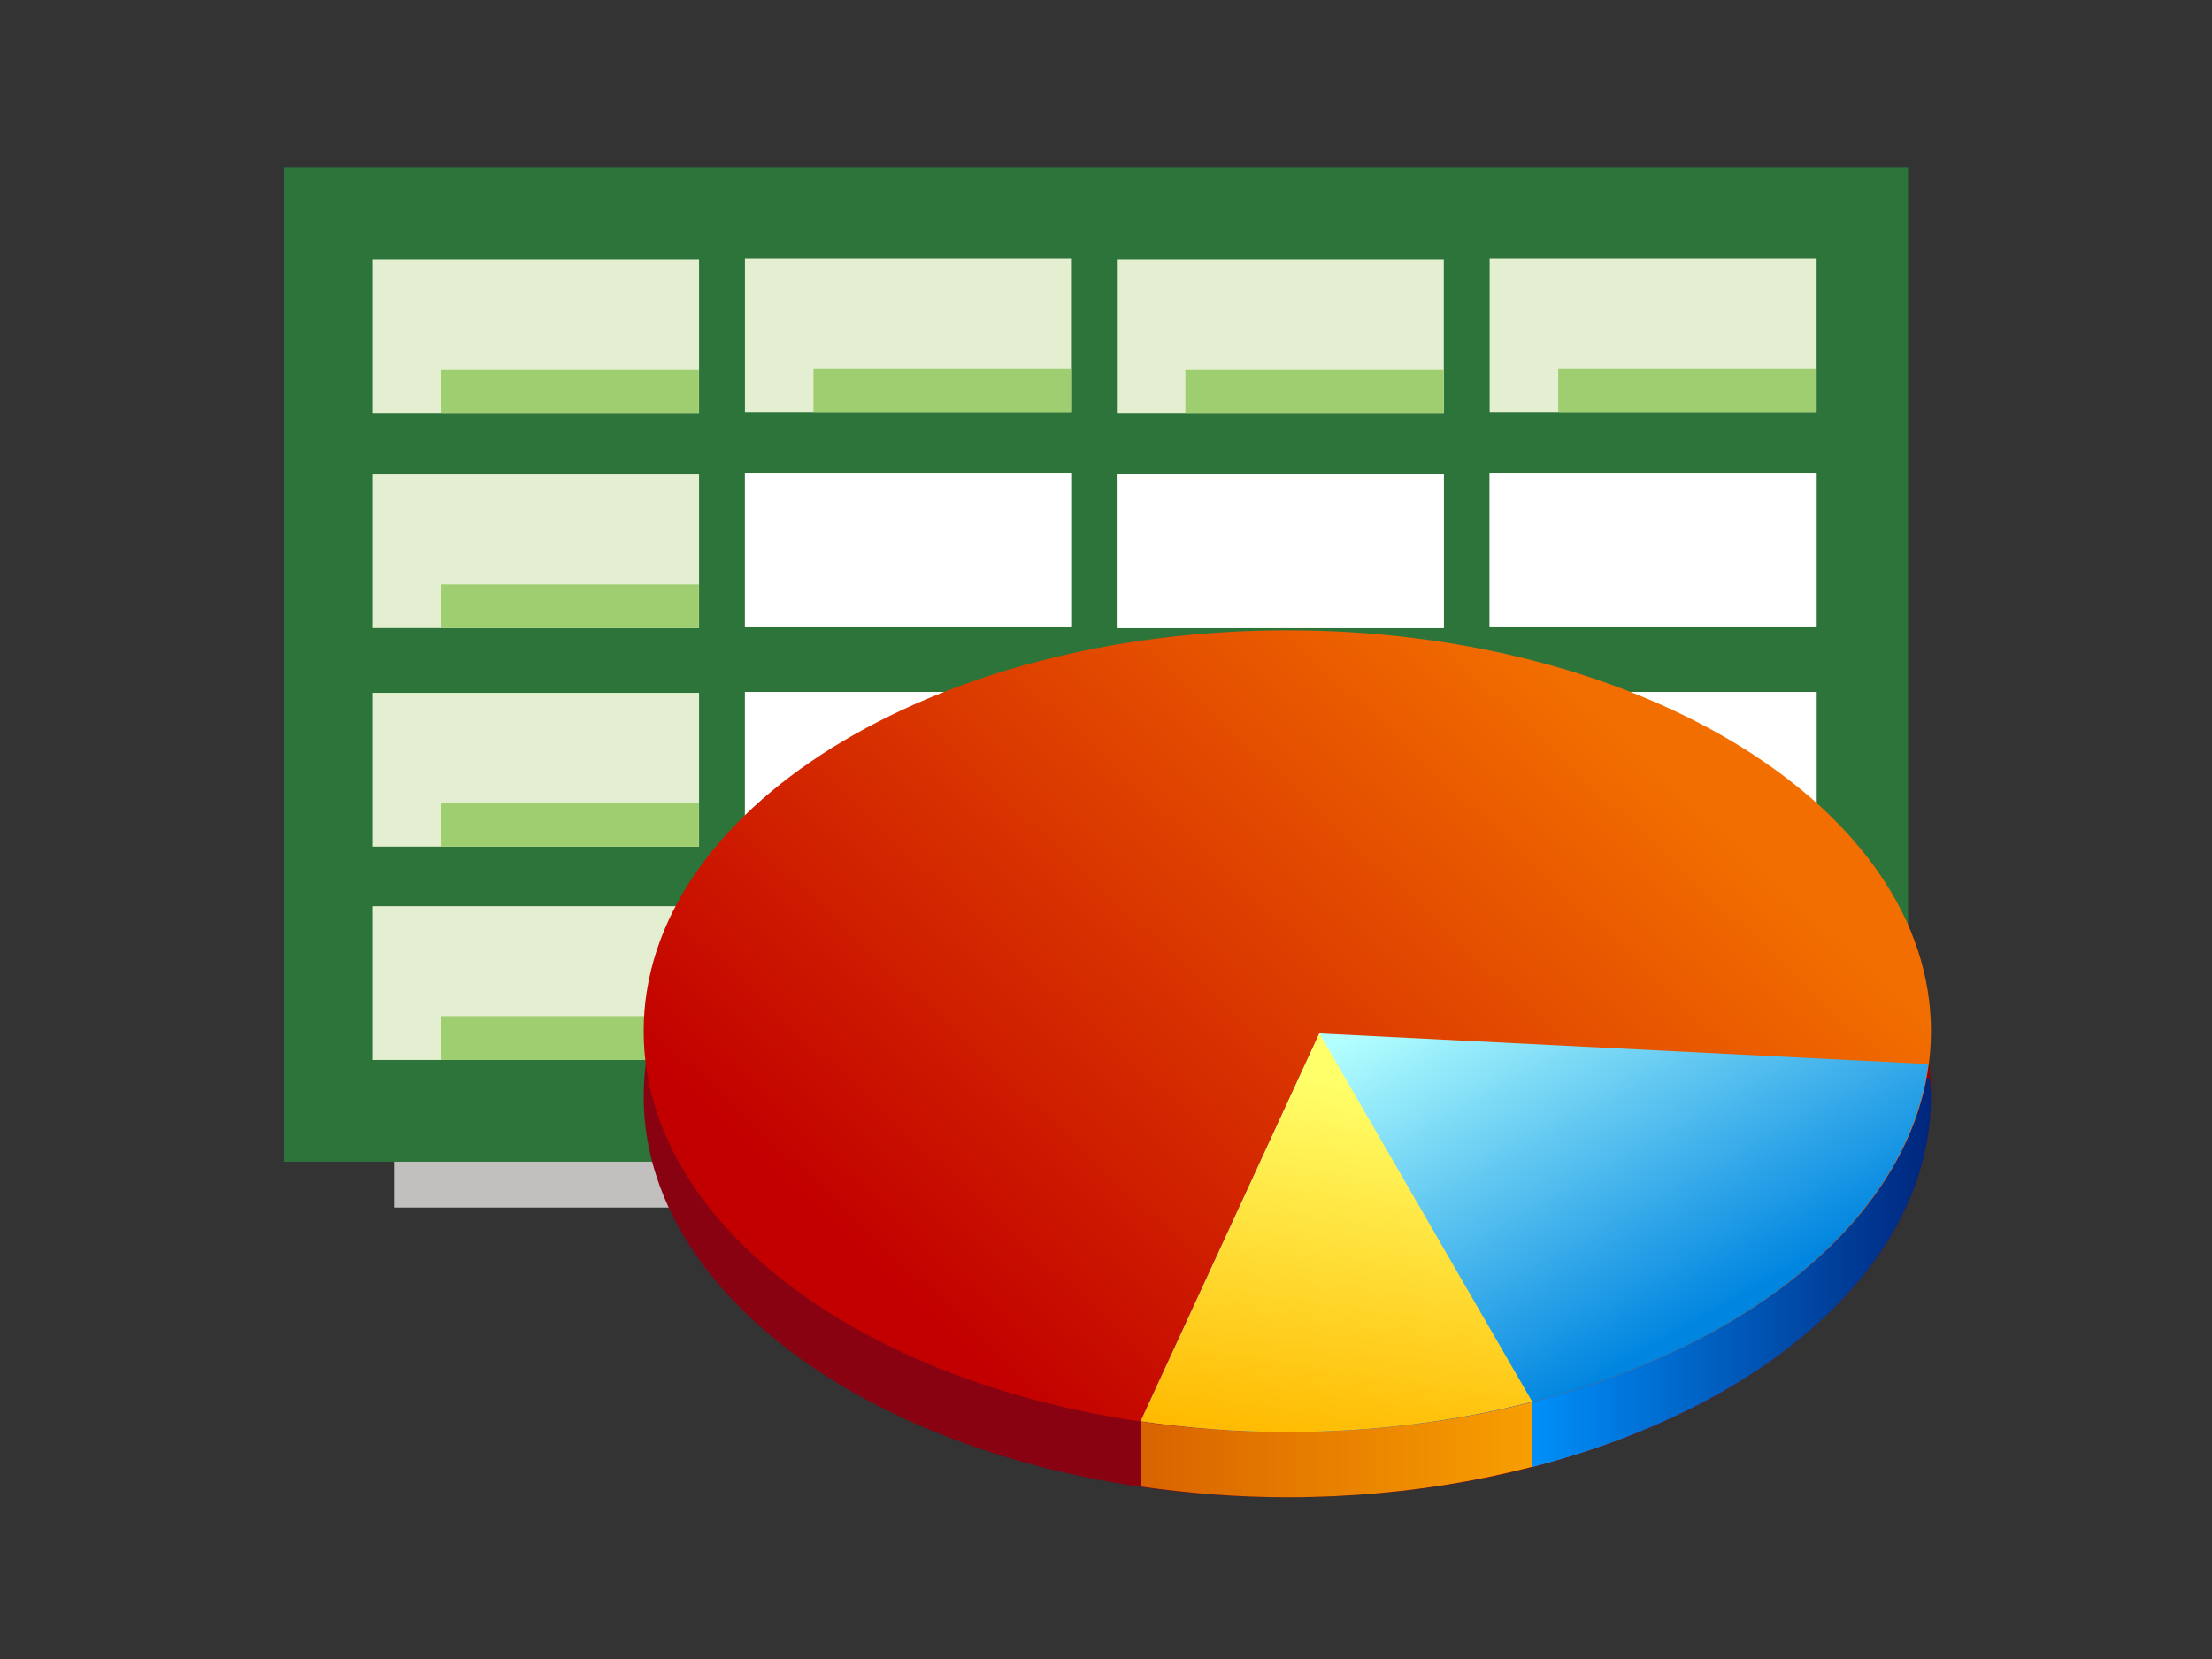 <?xml version="1.0" encoding="utf-8"?>
<!-- Generator: Adobe Illustrator 14.0.0, SVG Export Plug-In . SVG Version: 6.00 Build 43363)  -->
<!DOCTYPE svg PUBLIC "-//W3C//DTD SVG 1.1//EN" "http://www.w3.org/Graphics/SVG/1.1/DTD/svg11.dtd">
<svg version="1.1" id="Layer_1" xmlns="http://www.w3.org/2000/svg" xmlns:xlink="http://www.w3.org/1999/xlink" x="0px" y="0px"
	 width="640px" height="480px" viewBox="0 0 640 480" enable-background="new 0 0 640 480" xml:space="preserve">
<rect x="0" y="0" width="640" height="480" fill="#333333" stroke="none"/>
<g>
	<rect x="113.996" y="61.728" fill="#C2C0BF" width="411.574" height="287.646"/>
	<rect x="82.188" y="48.479" fill="#2D743A" width="469.877" height="287.642"/>
	<path fill="#E3EFD0" d="M215.531,119.365h94.592V74.886h-94.592V119.365z M323.144,119.609h94.593V75.13h-94.593V119.609z
		 M107.664,119.609h94.592V75.13h-94.592V119.609z M431,74.886v44.479h94.604V74.886H431z M431,181.467h94.604v-44.479H431V181.467z
		 M215.531,181.467h94.592v-44.479h-94.592V181.467z M107.664,181.711h94.592v-44.479h-94.592V181.711z M323.144,181.711h94.593
		v-44.479h-94.593V181.711z M107.664,244.945h94.592V200.46h-94.592V244.945z M215.531,244.689h94.592v-44.473h-94.592V244.689z
		 M323.144,244.945h94.593V200.46h-94.593V244.945z M431,244.689h94.604v-44.473H431V244.689z M107.664,306.676h94.592V262.18
		h-94.592V306.676z M323.144,306.676h94.593V262.18h-94.593V306.676z M431,306.42h94.604v-44.484H431V306.42z M215.531,306.42
		h94.592v-44.484h-94.592V306.42z"/>
	<path fill="#9FCE70" d="M450.842,106.694v12.671h74.718v-12.671H450.842z M127.494,306.676h74.718v-12.677h-74.718V306.676z
		 M235.361,119.365h74.718v-12.671h-74.718V119.365z M342.974,119.609h74.718v-12.666h-74.718V119.609z M127.494,181.711h74.718
		v-12.666h-74.718V181.711z M127.494,244.945h74.718v-12.677h-74.718V244.945z M127.494,119.609h74.718v-12.666h-74.718V119.609z"/>
	<rect x="431" y="136.988" fill="#FFFFFF" width="94.604" height="44.479"/>
	<rect x="215.531" y="136.988" fill="#FFFFFF" width="94.592" height="44.479"/>
	<rect x="323.144" y="137.232" fill="#FFFFFF" width="94.593" height="44.479"/>
	<rect x="215.531" y="200.216" fill="#FFFFFF" width="94.592" height="44.473"/>
	<rect x="323.144" y="200.46" fill="#FFFFFF" width="94.593" height="44.485"/>
	<rect x="431" y="200.216" fill="#FFFFFF" width="94.604" height="44.473"/>
	<rect x="323.144" y="262.18" fill="#FFFFFF" width="94.593" height="44.496"/>
	<rect x="431" y="261.936" fill="#FFFFFF" width="94.604" height="44.484"/>
	<rect x="215.531" y="261.936" fill="#FFFFFF" width="94.592" height="44.484"/>
	<path fill="#890212" d="M558.687,317.233c0,64.049-83.368,115.976-186.245,115.976c-102.843,0-186.212-51.927-186.212-115.976
		c0-64.06,83.369-115.986,186.212-115.986C475.318,201.248,558.687,253.174,558.687,317.233z"/>
	<linearGradient id="SVGID_1_" gradientUnits="userSpaceOnUse" x1="330.042" y1="410.039" x2="470.772" y2="410.039">
		<stop  offset="0" style="stop-color:#D96300"/>
		<stop  offset="1" style="stop-color:#FFAD00"/>
	</linearGradient>
	<path fill="url(#SVGID_1_)" d="M372.441,433.209c36.145,0,69.771-6.533,98.33-17.623c-6.288-13.276-11.279-26.263-27.716-26.873
		c-21.826-0.799-74.385-4.847-91.364,2.429l-21.649,20.041v18.888C343.673,432.055,357.824,433.209,372.441,433.209z"/>
	<linearGradient id="SVGID_2_" gradientUnits="userSpaceOnUse" x1="438.137" y1="368.184" x2="558.687" y2="368.184">
		<stop  offset="0" style="stop-color:#0094FF"/>
		<stop  offset="1" style="stop-color:#00267D"/>
	</linearGradient>
	<path fill="url(#SVGID_2_)" d="M558.687,317.233c0-1.741-0.299-3.449-0.421-5.168c-0.056-0.033-0.389-0.155-0.389-0.155
		s-149.069,8.606-114.555,93.649v18.898C511.02,407.09,558.687,365.655,558.687,317.233z"/>
	<linearGradient id="SVGID_3_" gradientUnits="userSpaceOnUse" x1="282.404" y1="394.935" x2="460.353" y2="204.063">
		<stop  offset="0" style="stop-color:#C20000"/>
		<stop  offset="1" style="stop-color:#F26E00"/>
	</linearGradient>
	<path fill="url(#SVGID_3_)" d="M558.687,298.347c0,64.037-83.368,115.975-186.245,115.975
		c-102.843,0-186.212-51.938-186.212-115.975c0-64.06,83.369-115.986,186.212-115.986
		C475.318,182.36,558.687,234.287,558.687,298.347z"/>
	<linearGradient id="SVGID_4_" gradientUnits="userSpaceOnUse" x1="405.687" y1="291.233" x2="465.336" y2="397.608">
		<stop  offset="0" style="stop-color:#B3FFFF"/>
		<stop  offset="1" style="stop-color:#0085E0"/>
	</linearGradient>
	<path fill="url(#SVGID_4_)" d="M330.042,411.183c13.631,1.985,27.782,3.139,42.399,3.139c97.72,0,177.684-46.88,185.469-106.471
		l-176.175-8.85L330.042,411.183z"/>
	<linearGradient id="SVGID_5_" gradientUnits="userSpaceOnUse" x1="385.185" y1="418.744" x2="400.098" y2="315.353">
		<stop  offset="0" style="stop-color:#FFBA00"/>
		<stop  offset="1" style="stop-color:#FFFF69"/>
	</linearGradient>
	<path fill="url(#SVGID_5_)" d="M381.735,299.001l-51.693,112.182c13.631,1.985,27.782,3.139,42.399,3.139
		c25.12,0,49.021-3.139,70.881-8.762L381.735,299.001z"/>
</g>
</svg>
